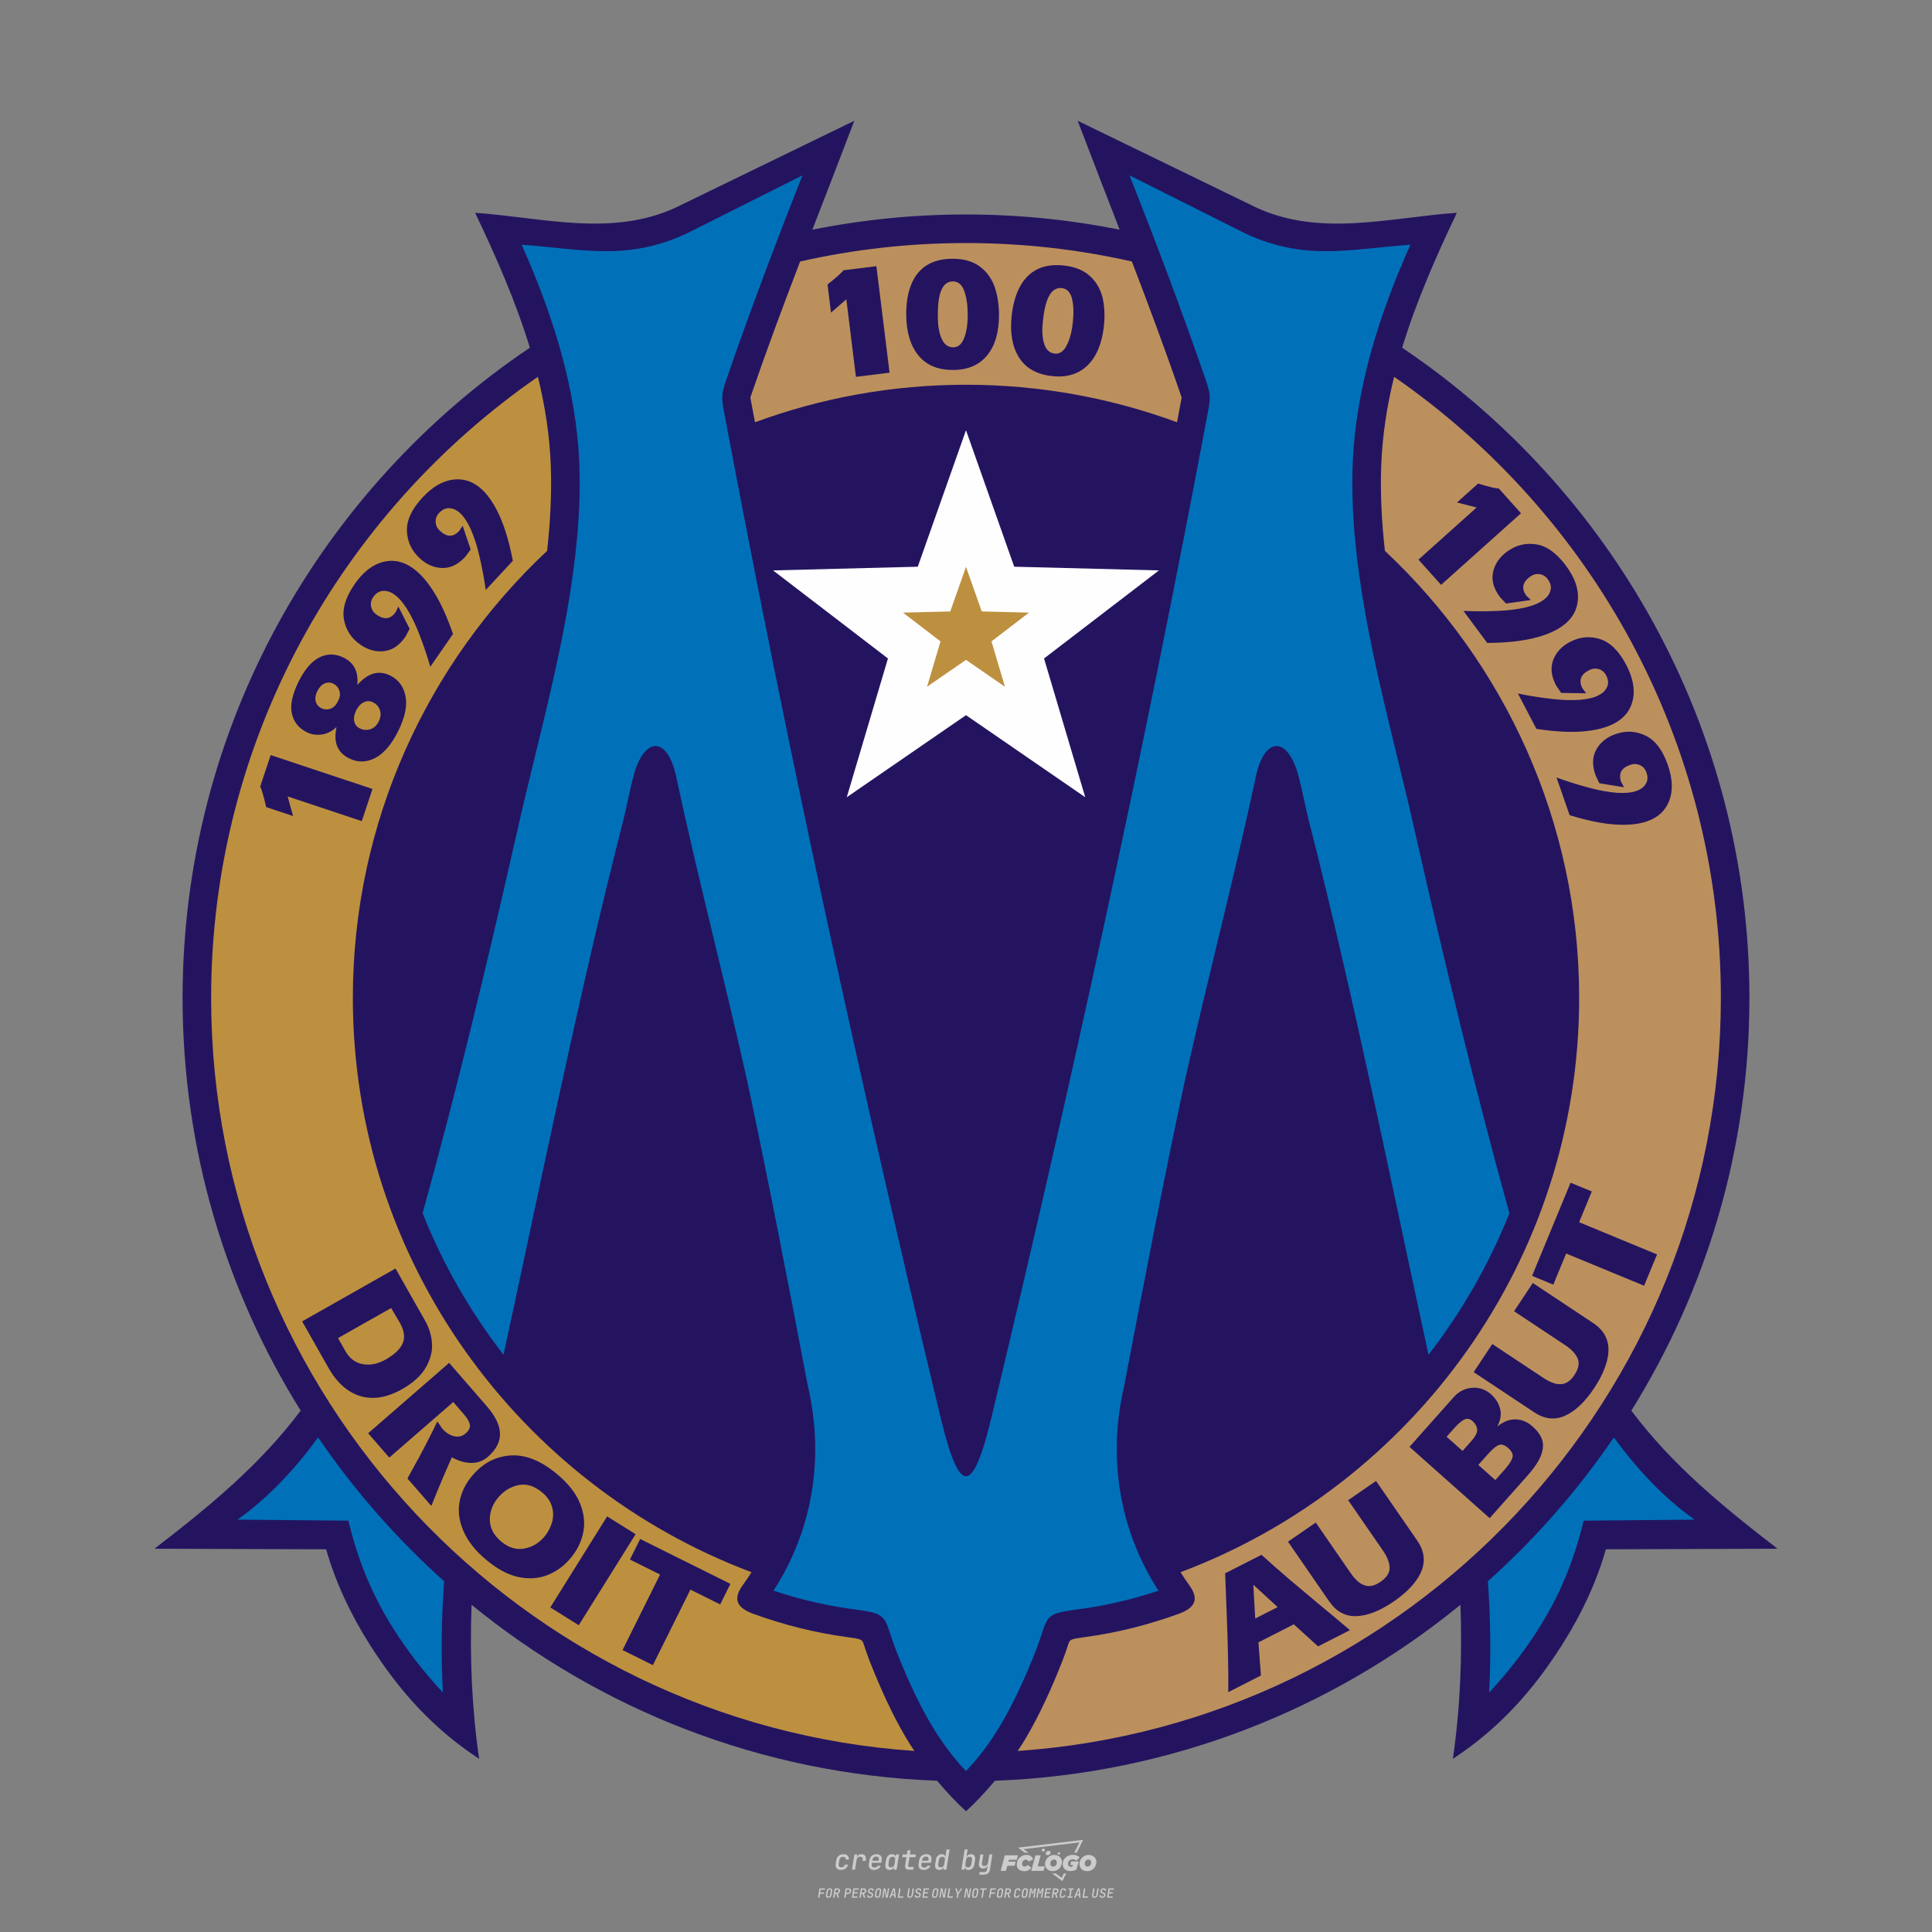 <?xml version="1.0" encoding="UTF-8"?>
<svg data-name="图层_1" xmlns="http://www.w3.org/2000/svg" version="1.1" viewBox="0 0 800 800">
  <rect x="0" y="0" width="800" height="800" fill="#808080" stroke="none"/>
  <!-- Created by @FCLOGO 2025-1-9 GMT+8 10:42:11 . https://fclogo.top/ -->
<!-- FOR PERSONAL USE ONLY NOT FOR COMMERCIAL USE -->
  <path d="M348.219,774.301c-.786,0-1.375-.217-1.768-.652-.393-.435-.528-1.03-.406-1.786l.252-1.648c.122-.755.45-1.35.984-1.785.534-.435,1.194-.652,1.98-.652.755,0,1.329.199,1.722.595.393.397.551.938.475,1.625h-1.236c.03-.359-.055-.637-.257-.836-.202-.198-.498-.297-.887-.297-.42,0-.763.117-1.03.349-.267.233-.435.563-.503.99l-.263,1.659c-.069.435-.006.769.189,1.002.195.233.502.349.921.349.389,0,.715-.099.979-.297.263-.198.436-.48.521-.847h1.236c-.137.687-.467,1.231-.99,1.631-.523.401-1.162.6-1.917.6ZM352.797,774.187l.996-6.294h1.19l-.195,1.19c.336-.87.973-1.304,1.911-1.304.671,0,1.169.208,1.493.624.324.416.429.986.315,1.71l-.069.423h-1.27l.057-.32c.069-.45.011-.795-.171-1.036-.183-.24-.477-.361-.881-.361-.405,0-.74.122-1.007.366-.267.245-.435.588-.503,1.03l-.63,3.971h-1.236ZM361.906,774.301c-.77,0-1.346-.223-1.728-.669s-.515-1.036-.401-1.768l.252-1.648c.084-.488.257-.915.521-1.282s.601-.651,1.013-.852c.412-.202.873-.304,1.385-.304.77,0,1.349.224,1.734.669.385.446.517,1.036.395,1.768l-.172,1.121h-3.845l-.092.526c-.153.954.217,1.431,1.11,1.431.717,0,1.175-.248,1.373-.744h1.225c-.168.534-.503.96-1.007,1.276-.504.317-1.091.475-1.763.475ZM361.231,770.216l-.046.286,2.655-.012.046-.286c.069-.466.013-.822-.166-1.07-.179-.248-.486-.372-.921-.372-.443,0-.795.126-1.059.378-.263.252-.433.611-.509,1.076ZM368.326,774.301c-.633,0-1.103-.212-1.408-.635s-.397-1.001-.274-1.734l.274-1.774c.115-.733.393-1.312.836-1.74.442-.427.98-.641,1.613-.641.465,0,.83.119,1.093.354.263.236.391.557.383.962h.023l.172-1.202h1.236l-.996,6.294h-1.225l.195-1.201h-.023c-.122.412-.351.734-.687.967s-.74.349-1.213.349ZM368.932,773.226c.389,0,.715-.119.978-.355.263-.236.429-.572.498-1.007l.252-1.648c.069-.427.01-.761-.177-1.002-.187-.24-.475-.36-.864-.36-.397,0-.725.118-.984.354-.26.236-.423.572-.492,1.007l-.252,1.648c-.069.443-.013.78.166,1.013.179.233.471.349.876.349ZM376.348,774.187c-.572,0-.994-.157-1.264-.469-.271-.312-.361-.751-.269-1.316l.538-3.387h-1.739l.171-1.122h1.74l.275-1.716h1.236l-.275,1.716h2.472l-.183,1.122h-2.461l-.538,3.387c-.076.442.099.664.526.664h1.717l-.172,1.121h-1.774ZM382.504,774.301c-.77,0-1.346-.223-1.728-.669s-.515-1.036-.401-1.768l.252-1.648c.084-.488.257-.915.521-1.282s.601-.651,1.013-.852c.412-.202.873-.304,1.385-.304.77,0,1.349.224,1.734.669.385.446.517,1.036.395,1.768l-.172,1.121h-3.845l-.092.526c-.153.954.217,1.431,1.11,1.431.717,0,1.175-.248,1.373-.744h1.225c-.168.534-.503.96-1.007,1.276-.504.317-1.091.475-1.763.475ZM381.829,770.216l-.046.286,2.655-.012.046-.286c.069-.466.013-.822-.166-1.07-.179-.248-.486-.372-.921-.372-.443,0-.795.126-1.059.378-.263.252-.433.611-.509,1.076ZM388.924,774.301c-.633,0-1.101-.212-1.402-.635-.301-.423-.395-1.001-.28-1.734l.274-1.774c.115-.733.393-1.312.836-1.74.442-.427.98-.641,1.613-.641.465,0,.83.119,1.093.354.263.236.391.557.383.962h.023l.206-1.465.298-1.796h1.236l-1.327,8.354h-1.225l.195-1.201h-.023c-.122.412-.351.734-.687.967s-.74.349-1.213.349ZM389.531,773.226c.389,0,.715-.119.978-.355.263-.236.429-.572.498-1.007l.252-1.648c.076-.427.019-.761-.172-1.002-.191-.24-.48-.36-.87-.36-.397,0-.725.118-.984.354-.26.236-.423.572-.492,1.007l-.252,1.648c-.076.443-.023.78.16,1.013s.477.349.881.349ZM401.017,774.301c-.473,0-.839-.116-1.099-.349-.26-.233-.385-.555-.378-.967h-.011l-.195,1.201h-1.224l1.327-8.354h1.236l-.286,1.796-.274,1.465h.046c.122-.412.353-.735.692-.967.34-.232.742-.349,1.208-.349.633,0,1.1.214,1.402.641.301.428.395,1.007.281,1.74l-.275,1.774c-.115.733-.395,1.31-.841,1.734-.446.423-.982.635-1.608.635ZM400.766,773.226c.397,0,.723-.116.979-.349.256-.233.422-.571.498-1.013l.252-1.648c.069-.435.011-.77-.171-1.007-.183-.236-.473-.354-.87-.354-.389,0-.715.12-.979.36s-.429.574-.498,1.002l-.252,1.648c-.069.435-.011.771.172,1.007.183.236.473.355.87.355ZM405.469,776.247l.172-1.064h1.934c.641,0,1.007-.302,1.099-.905l.103-.675.206-1.19h-.035c-.122.42-.347.744-.675.973-.328.229-.729.343-1.201.343-.626,0-1.093-.201-1.402-.601s-.41-.944-.303-1.631l.584-3.605h1.236l-.561,3.479c-.061.412,0,.732.183.961s.465.343.847.343c.389,0,.717-.122.984-.366.267-.244.431-.584.492-1.018l.538-3.399h1.236l-1.007,6.409c-.099.603-.37,1.078-.812,1.425-.443.347-1.0.521-1.671.521h-1.946ZM417.787,770.085h3.221l.537-1.855h-5.466l-1.708,6.442h2.147l.586-2.099h3.026l.439-1.708h-3.026l.244-.781ZM424.229,772.916c-.586,0-1.025-.39-1.025-1.123,0-.878.634-1.757,1.611-1.757.488,0,.878.244,1.025.781l1.952-.83c-.293-1.171-1.269-1.903-2.635-1.903-2.782,0-4.148,2.147-4.148,3.904s1.269,2.83,3.075,2.83c1.367,0,2.342-.586,2.977-1.415l-1.513-1.171c-.39.439-.83.683-1.318.683ZM430.915,768.231h-2.147l-1.757,6.442h5.124l.488-1.855h-2.928l1.22-4.587ZM439.748,771.013c0-1.659-1.318-2.928-3.221-2.928-2.196,0-3.807,1.806-3.807,3.807,0,1.659,1.318,2.928,3.221,2.928,2.196,0,3.807-1.806,3.807-3.807ZM434.917,771.696c0-.83.586-1.708,1.513-1.708.781,0,1.171.537,1.171,1.22,0,.83-.586,1.708-1.513,1.708-.781,0-1.171-.537-1.171-1.22ZM443.213,772.233h1.074l-.195.683c-.146.049-.342.098-.586.098-.683,0-1.269-.39-1.269-1.22,0-1.025.732-1.903,1.952-1.903.586,0,1.123.244,1.513.586l1.367-1.367c-.439-.537-1.513-1.074-2.733-1.074-2.587,0-4.295,1.757-4.295,3.855,0,2.05,1.611,2.879,3.221,2.879.927,0,1.855-.293,2.489-.683l.927-3.319h-3.123l-.342,1.464ZM450.777,768.084c-2.196,0-3.807,1.806-3.807,3.807,0,1.659,1.318,2.928,3.221,2.928,2.196,0,3.807-1.806,3.807-3.807,0-1.659-1.318-2.928-3.221-2.928ZM450.338,772.916c-.781,0-1.171-.537-1.171-1.22,0-.83.586-1.708,1.513-1.708.781,0,1.171.537,1.171,1.22,0,.83-.586,1.708-1.513,1.708ZM437.942,767.499c-.049.293.098.488.439.488s.537-.195.634-.488c.049-.244-.098-.488-.439-.488s-.586.244-.634.488ZM432.135,765.498c-.439,0-.732.244-.781.586s.098.586.537.586.732-.244.781-.586c.098-.342-.098-.586-.537-.586ZM433.013,767.303c-.098.537.146.878.83.878.634,0,1.074-.39,1.171-.878s-.146-.878-.83-.878c-.683,0-1.074.39-1.171.878ZM439.602,777.552l-2.44-1.806h-1.513l4.246,3.172,1.611-3.172h-.976l-.927,1.806ZM425.839,767.157l-2.001-1.464,23.132-2.782-2.147,4.246h1.025l2.684-5.319-26.988,3.221,2.782,2.099h1.513ZM338.719,785.785l.609-3.832h2.32l-.084.519h-1.764l-.184,1.145h1.627l-.084.525h-1.617l-.257,1.643h-.567ZM342.97,785.838c-.357,0-.623-.101-.798-.302-.175-.201-.234-.473-.178-.816l.268-1.701c.056-.343.203-.615.441-.816.238-.201.535-.302.892-.302s.623.1.798.299c.175.199.236.471.184.814l-.268,1.706c-.056.343-.204.615-.444.816-.24.201-.538.302-.895.302ZM343.049,785.334c.193,0,.348-.052.467-.158.119-.105.194-.257.226-.457l.268-1.701c.032-.199.005-.352-.079-.457-.084-.105-.222-.158-.415-.158s-.347.052-.465.158c-.117.105-.192.257-.223.457l-.268,1.701c-.032.2-.005.352.079.457s.22.158.409.158ZM344.996,785.785l.609-3.832h1.202c.238,0,.439.046.604.139.165.093.283.223.357.391s.091.366.052.593c-.038.259-.14.484-.304.675-.165.191-.366.321-.604.391l.535,1.643h-.619l-.478-1.575h-.541l-.247,1.575h-.567ZM345.888,783.707h.635c.189,0,.349-.056.48-.168.131-.112.211-.262.239-.451.032-.193,0-.345-.094-.459-.095-.114-.236-.171-.425-.171h-.635l-.2,1.249ZM349.545,785.785l.609-3.832h1.254c.371,0,.651.105.84.315.189.21.255.49.199.84-.038.234-.122.438-.249.611s-.29.307-.488.402c-.198.095-.419.142-.664.142h-.693l-.241,1.522h-.567ZM350.432,783.754h.693c.192,0,.357-.059.493-.176.136-.117.22-.274.252-.47s-.002-.352-.1-.47-.245-.176-.441-.176h-.688l-.21,1.291ZM352.747,785.785l.609-3.832h2.252l-.079.504h-1.695l-.173,1.087h1.512l-.079.499h-1.512l-.194,1.239h1.69l-.079.504h-2.252ZM355.843,785.785l.609-3.832h1.202c.238,0,.439.046.604.139.165.093.283.223.357.391s.091.366.052.593c-.038.259-.14.484-.304.675-.165.191-.366.321-.604.391l.535,1.643h-.619l-.478-1.575h-.541l-.247,1.575h-.567ZM356.736,783.707h.635c.189,0,.349-.056.48-.168.131-.112.211-.262.239-.451.032-.193,0-.345-.094-.459-.095-.114-.236-.171-.425-.171h-.635l-.2,1.249ZM360.132,785.838c-.385,0-.674-.095-.866-.286-.192-.191-.264-.451-.215-.779h.567c-.028.175.011.312.116.412.105.1.266.149.483.149.203,0,.37-.049.501-.147.131-.098.211-.233.239-.404.021-.15.001-.279-.06-.386-.061-.107-.158-.181-.291-.223l-.457-.136c-.266-.08-.462-.217-.588-.409-.126-.192-.17-.42-.131-.682.035-.21.112-.394.231-.551s.273-.28.462-.367.402-.131.64-.131c.35,0,.616.095.798.286.182.191.248.444.2.759h-.567c.028-.168-.003-.3-.092-.396-.089-.096-.23-.144-.422-.144-.189,0-.343.045-.462.134-.119.089-.189.214-.21.375-.025.151-.007.279.052.386s.158.181.294.223l.467.147c.262.081.456.217.58.409.124.193.165.422.123.688-.035.217-.116.406-.241.567-.126.161-.288.286-.485.375-.198.089-.419.134-.664.134ZM363.265,785.838c-.357,0-.623-.101-.798-.302-.175-.201-.234-.473-.178-.816l.268-1.701c.056-.343.203-.615.441-.816.238-.201.535-.302.892-.302s.623.1.798.299c.175.199.236.471.184.814l-.268,1.706c-.056.343-.204.615-.444.816-.24.201-.538.302-.895.302ZM363.344,785.334c.193,0,.348-.052.467-.158.119-.105.194-.257.226-.457l.268-1.701c.032-.199.005-.352-.079-.457-.084-.105-.222-.158-.415-.158s-.347.052-.465.158c-.117.105-.192.257-.223.457l-.268,1.701c-.032.2-.005.352.079.457s.22.158.409.158ZM365.275,785.785l.609-3.832h.709l.619,3.186c.007-.098.017-.217.029-.357.012-.14.027-.285.045-.435.018-.151.037-.289.058-.415l.315-1.979h.525l-.609,3.832h-.709l-.614-3.186c-.007.095-.017.209-.029.344s-.027.276-.045.423c-.018.147-.037.283-.058.409l-.315,2.01h-.53ZM368.225,785.785l1.585-3.832h.745l.373,3.832h-.562l-.073-.971h-1.087l-.388.971h-.593ZM369.385,784.342h.871l-.089-1.102c-.018-.196-.03-.365-.037-.509-.007-.143-.011-.243-.011-.299-.018.056-.052.156-.102.299s-.115.311-.192.504l-.441,1.107ZM371.721,785.785l.609-3.832h.567l-.525,3.312h1.674l-.079.52h-2.247ZM376.678,785.838c-.367,0-.634-.101-.8-.302-.166-.201-.221-.475-.165-.821l.436-2.761h.567l-.436,2.755c-.032.196-.008.35.071.462.079.112.214.168.407.168.193,0,.347-.056.465-.168.117-.112.192-.266.223-.462l.435-2.755h.567l-.436,2.761c-.056.35-.2.625-.433.824-.233.199-.533.299-.9.299ZM379.844,785.838c-.385,0-.674-.095-.866-.286-.192-.191-.264-.451-.215-.779h.567c-.028.175.011.312.116.412.105.1.266.149.483.149.203,0,.37-.049.501-.147.131-.098.211-.233.239-.404.021-.15.001-.279-.06-.386-.061-.107-.158-.181-.291-.223l-.457-.136c-.266-.08-.462-.217-.588-.409-.126-.192-.17-.42-.131-.682.035-.21.112-.394.231-.551s.273-.28.462-.367.402-.131.64-.131c.35,0,.616.095.798.286.182.191.248.444.2.759h-.567c.028-.168-.003-.3-.092-.396-.089-.096-.23-.144-.422-.144-.189,0-.343.045-.462.134-.119.089-.189.214-.21.375-.025.151-.007.279.052.386s.158.181.294.223l.467.147c.262.081.456.217.58.409.124.193.165.422.123.688-.035.217-.116.406-.241.567-.126.161-.288.286-.485.375-.198.089-.419.134-.664.134ZM381.906,785.785l.609-3.832h2.252l-.079.504h-1.695l-.173,1.087h1.512l-.079.499h-1.512l-.194,1.239h1.69l-.079.504h-2.252ZM386.943,785.838c-.357,0-.623-.101-.798-.302-.175-.201-.234-.473-.178-.816l.268-1.701c.056-.343.203-.615.441-.816.238-.201.535-.302.892-.302s.623.1.798.299c.175.199.236.471.184.814l-.268,1.706c-.056.343-.204.615-.444.816-.24.201-.538.302-.895.302ZM387.021,785.334c.193,0,.348-.052.467-.158.119-.105.194-.257.226-.457l.268-1.701c.032-.199.005-.352-.079-.457-.084-.105-.222-.158-.415-.158s-.347.052-.465.158c-.117.105-.192.257-.223.457l-.268,1.701c-.032.2-.005.352.079.457s.22.158.409.158ZM388.953,785.785l.609-3.832h.709l.619,3.186c.007-.098.017-.217.029-.357.012-.14.027-.285.045-.435.018-.151.037-.289.058-.415l.315-1.979h.525l-.609,3.832h-.709l-.614-3.186c-.007.095-.017.209-.029.344s-.027.276-.045.423c-.018.147-.037.283-.058.409l-.315,2.01h-.53ZM392.249,785.785l.609-3.832h.567l-.525,3.312h1.674l-.079.52h-2.247ZM396.117,785.785l.22-1.412-.751-2.42h.577l.446,1.449c.028.095.05.184.066.268.016.084.025.147.029.189.018-.042.046-.105.087-.189.04-.084.088-.173.144-.268l.898-1.449h.598l-1.528,2.42-.22,1.412h-.567ZM399.217,785.785l.609-3.832h.709l.619,3.186c.007-.098.017-.217.029-.357.012-.14.027-.285.044-.435.018-.151.037-.289.058-.415l.315-1.979h.525l-.609,3.832h-.709l-.614-3.186c-.007.095-.017.209-.029.344s-.027.276-.045.423c-.018.147-.037.283-.058.409l-.315,2.01h-.53ZM403.505,785.838c-.357,0-.623-.101-.798-.302-.175-.201-.234-.473-.178-.816l.268-1.701c.056-.343.203-.615.441-.816.238-.201.535-.302.892-.302.357,0,.623.1.798.299.175.199.236.471.184.814l-.268,1.706c-.056.343-.204.615-.444.816-.239.201-.538.302-.895.302ZM403.584,785.334c.193,0,.348-.052.467-.158.119-.105.194-.257.226-.457l.268-1.701c.032-.199.005-.352-.079-.457-.084-.105-.222-.158-.415-.158-.193,0-.347.052-.465.158-.117.105-.191.257-.223.457l-.268,1.701c-.032.2-.005.352.079.457.084.105.22.158.409.158ZM406.381,785.785l.525-3.312h-1.023l.084-.519h2.619l-.084.519h-1.029l-.525,3.312h-.567ZM409.518,785.785l.609-3.832h2.32l-.084.519h-1.764l-.184,1.145h1.627l-.084.525h-1.617l-.257,1.643h-.567ZM413.769,785.838c-.357,0-.623-.101-.798-.302-.175-.201-.234-.473-.178-.816l.268-1.701c.056-.343.203-.615.441-.816.238-.201.535-.302.892-.302.357,0,.623.1.798.299.175.199.236.471.184.814l-.268,1.706c-.056.343-.204.615-.444.816-.239.201-.538.302-.895.302ZM413.848,785.334c.193,0,.348-.052.467-.158.119-.105.194-.257.226-.457l.268-1.701c.032-.199.005-.352-.079-.457-.084-.105-.222-.158-.415-.158-.193,0-.347.052-.465.158-.117.105-.191.257-.223.457l-.268,1.701c-.032.2-.005.352.079.457.084.105.22.158.409.158ZM415.795,785.785l.609-3.832h1.202c.238,0,.439.046.604.139.164.093.283.223.357.391s.091.366.053.593c-.039.259-.14.484-.304.675-.165.191-.366.321-.604.391l.535,1.643h-.619l-.478-1.575h-.541l-.247,1.575h-.567ZM416.688,783.707h.635c.189,0,.349-.056.48-.168.131-.112.211-.262.239-.451.032-.193,0-.345-.095-.459-.094-.114-.236-.171-.425-.171h-.635l-.199,1.249ZM420.905,785.838c-.36,0-.631-.101-.811-.302-.18-.201-.242-.473-.186-.816l.268-1.701c.056-.346.206-.619.449-.819s.545-.299.906-.299c.357,0,.625.101.806.302.18.201.242.473.186.816h-.567c.031-.199.003-.352-.087-.457-.089-.105-.228-.158-.417-.158-.193,0-.351.052-.475.158-.124.105-.202.255-.234.451l-.268,1.706c-.032.2-.003.352.087.457.089.105.23.158.423.158s.35-.052.472-.158.199-.257.231-.457h.567c-.035.228-.115.425-.239.593s-.281.298-.47.388c-.189.091-.402.136-.64.136ZM424.034,785.838c-.357,0-.623-.101-.798-.302-.175-.201-.234-.473-.178-.816l.268-1.701c.056-.343.203-.615.441-.816.238-.201.535-.302.892-.302.357,0,.623.1.798.299.175.199.236.471.184.814l-.268,1.706c-.056.343-.204.615-.444.816-.239.201-.538.302-.895.302ZM424.112,785.334c.193,0,.348-.052.467-.158.119-.105.194-.257.226-.457l.268-1.701c.032-.199.005-.352-.079-.457-.084-.105-.222-.158-.415-.158-.193,0-.347.052-.465.158-.117.105-.191.257-.223.457l-.268,1.701c-.032.2-.005.352.079.457.084.105.22.158.409.158ZM425.965,785.785l.609-3.832h.687l.184,1.228c.021.119.037.23.047.333.011.103.019.183.026.239.018-.056.047-.136.089-.241.042-.105.091-.217.147-.336l.567-1.223h.709l-.609,3.832h-.535l.204-1.291c.025-.168.058-.352.1-.554.042-.201.087-.404.136-.609s.096-.4.142-.585c.045-.185.087-.348.126-.488l-.855,1.863h-.551l-.283-1.863c-.004.136-.011.295-.021.475s-.024.372-.039.575c-.016.203-.035.407-.058.611-.023.205-.048.396-.076.575l-.205,1.291h-.54ZM429.115,785.785l.609-3.832h.687l.184,1.228c.021.119.037.23.047.333.011.103.019.183.026.239.018-.056.047-.136.089-.241.042-.105.091-.217.147-.336l.567-1.223h.709l-.609,3.832h-.535l.204-1.291c.025-.168.058-.352.1-.554.042-.201.087-.404.136-.609s.096-.4.142-.585c.045-.185.087-.348.126-.488l-.855,1.863h-.551l-.283-1.863c-.004.136-.011.295-.021.475s-.024.372-.039.575c-.016.203-.035.407-.058.611-.023.205-.048.396-.076.575l-.205,1.291h-.54ZM432.411,785.785l.609-3.832h2.252l-.079.504h-1.696l-.173,1.087h1.512l-.079.499h-1.512l-.194,1.239h1.69l-.079.504h-2.252ZM435.507,785.785l.609-3.832h1.202c.238,0,.439.046.604.139.164.093.283.223.357.391s.091.366.053.593c-.039.259-.14.484-.304.675-.165.191-.366.321-.604.391l.535,1.643h-.619l-.478-1.575h-.541l-.247,1.575h-.567ZM436.4,783.707h.635c.189,0,.349-.056.48-.168.131-.112.211-.262.239-.451.032-.193,0-.345-.095-.459-.094-.114-.236-.171-.425-.171h-.635l-.199,1.249ZM439.801,785.838c-.36,0-.631-.101-.811-.302-.18-.201-.242-.473-.186-.816l.268-1.701c.056-.346.206-.619.449-.819s.545-.299.906-.299c.357,0,.625.101.806.302.18.201.242.473.186.816h-.567c.031-.199.003-.352-.087-.457-.089-.105-.228-.158-.417-.158-.193,0-.351.052-.475.158-.124.105-.202.255-.234.451l-.268,1.706c-.032.2-.003.352.087.457.089.105.23.158.423.158s.35-.052.472-.158.199-.257.231-.457h.567c-.035.228-.115.425-.239.593s-.281.298-.47.388c-.189.091-.402.136-.64.136ZM441.879,785.785l.079-.504h.777l.446-2.824h-.777l.084-.504h2.126l-.084.504h-.777l-.446,2.824h.777l-.079.504h-2.126ZM444.74,785.785l1.585-3.832h.745l.373,3.832h-.562l-.073-.971h-1.087l-.388.971h-.593ZM445.9,784.342h.871l-.089-1.102c-.017-.196-.03-.365-.037-.509-.007-.143-.01-.243-.01-.299-.018.056-.052.156-.102.299s-.115.311-.192.504l-.441,1.107ZM448.235,785.785l.609-3.832h.567l-.525,3.312h1.674l-.079.52h-2.247ZM453.193,785.838c-.368,0-.634-.101-.8-.302-.166-.201-.221-.475-.165-.821l.436-2.761h.567l-.436,2.755c-.032.196-.008.35.071.462.079.112.214.168.407.168s.347-.056.465-.168c.117-.112.192-.266.223-.462l.436-2.755h.567l-.436,2.761c-.056.35-.2.625-.433.824-.233.199-.533.299-.9.299ZM456.358,785.838c-.385,0-.674-.095-.866-.286-.193-.191-.264-.451-.215-.779h.567c-.028.175.011.312.115.412.105.1.266.149.483.149.203,0,.37-.049.501-.147s.211-.233.239-.404c.021-.15.001-.279-.06-.386s-.158-.181-.291-.223l-.457-.136c-.266-.08-.462-.217-.588-.409-.126-.192-.17-.42-.131-.682.035-.21.112-.394.231-.551s.273-.28.462-.367c.189-.087.402-.131.64-.131.35,0,.616.095.798.286.182.191.248.444.199.759h-.567c.028-.168-.003-.3-.092-.396-.089-.096-.23-.144-.423-.144-.189,0-.343.045-.462.134-.119.089-.189.214-.21.375-.025.151-.007.279.052.386s.158.181.294.223l.467.147c.262.081.456.217.58.409.124.193.165.422.124.688-.035.217-.116.406-.241.567-.126.161-.288.286-.485.375-.198.089-.419.134-.664.134ZM458.421,785.785l.609-3.832h2.252l-.079.504h-1.696l-.173,1.087h1.512l-.079.499h-1.512l-.194,1.239h1.69l-.079.504h-2.252Z" style="fill: #ccc;"/>
  <g>
    <path d="M400.002,750c-3.7-3.332-7.92-7.808-11.979-12.638-72.876-2.669-139.741-29.569-192.754-72.853-.785,21.506.078,42.84,3.129,63.787-18.99-12.467-33.06-28.007-45.326-47.373-8.23-12.997-14.367-26.413-18.029-39.395l-71.075-.244c23.44-18.059,43.701-34.808,60.535-57.17-30.969-49.68-48.9-108.264-48.901-170.907.002-111.907,57.175-210.885,143.798-269.232-5.839-19.164-14.005-37.693-22.659-55.873,27.858,1.957,56.674,10.212,83.379-2.31l73.643-35.792c-5.73,15.083-11.583,30.088-17.386,45.112,20.583-4.122,41.857-6.301,63.624-6.301,21.767.001,43.039,2.181,63.624,6.302-5.803-15.023-11.658-30.032-17.388-45.113l73.643,35.791c26.707,12.523,55.521,4.268,83.38,2.31-8.654,18.18-16.82,36.71-22.658,55.874,86.626,58.343,143.796,157.325,143.795,269.232.001,62.643-17.933,121.223-48.897,170.905,16.831,22.365,37.094,39.116,60.533,57.173l-71.076.244c-3.662,12.984-9.798,26.398-18.029,39.395-12.261,19.365-26.333,34.906-45.324,47.375,3.049-20.95,3.913-42.281,3.131-63.79-53.008,43.294-119.881,70.184-192.757,72.853-4.059,4.83-8.276,9.306-11.976,12.638Z" style="fill: #241460; fill-rule: evenodd;"/>
    <path d="M421.376,725.031c162.251-11.051,291.197-146.852,291.197-311.823,0-106.414-53.663-200.688-135.298-257.178-2.946,11.953-4.868,24.17-5.339,36.715-.434,11.559.189,23.395,1.529,35.359,49.452,46.377,80.433,112.234,80.433,185.103,0,108.617-68.816,201.665-165.071,237.807,1.142,1.822,2.353,3.619,3.63,5.386,4.502,6.224,1.88,9.587-4.558,11.917-12.423,4.495-25.284,7.752-38.376,9.527-6.493.882-6.51.933-7.323,3.448-.552,1.706-1.248,3.854-2.263,6.425-4.469,11.333-9.341,22.114-15.125,31.93-1.013,1.723-2.172,3.531-3.436,5.383Z" style="fill: #bc905d; fill-rule: evenodd;"/>
    <path d="M222.727,156.03c-81.633,56.493-135.299,150.763-135.299,257.178,0,164.971,128.945,300.772,291.196,311.823-1.263-1.852-2.421-3.66-3.434-5.383-5.785-9.816-10.658-20.597-15.126-31.93-1.014-2.571-1.71-4.718-2.261-6.425-.814-2.514-.83-2.566-7.324-3.448-13.091-1.776-25.953-5.033-38.376-9.527-6.439-2.33-9.06-5.693-4.559-11.917,1.278-1.767,2.488-3.563,3.631-5.386-96.255-36.142-165.071-129.19-165.071-237.807,0-72.869,30.982-138.725,80.432-185.103,1.341-11.964,1.963-23.801,1.53-35.359-.471-12.545-2.393-24.762-5.338-36.715Z" style="fill: #bd9040; fill-rule: evenodd;"/>
    <path d="M400,100.637c-23.589,0-46.577,2.649-68.692,7.645-7.143,18.658-14.126,37.378-20.611,56.33.638,3.412,1.28,6.824,1.924,10.238,27.262-10.049,56.701-15.538,87.379-15.538s60.114,5.492,87.379,15.538c.644-3.414,1.285-6.826,1.923-10.238-6.485-18.952-13.467-37.672-20.61-56.33-22.117-4.993-45.104-7.645-68.692-7.645Z" style="fill: #bc905d; fill-rule: evenodd;"/>
    <polygon points="399.998 178.144 419.971 234.665 479.895 236.193 432.315 272.656 449.372 330.117 400 296.137 350.631 330.117 367.683 272.657 320.106 236.193 380.026 234.665 399.998 178.144" style="fill: #fefefe; fill-rule: evenodd;"/>
    <polygon points="399.998 234.734 406.519 253.183 426.079 253.681 410.55 265.584 416.118 284.342 399.998 273.249 383.882 284.342 389.449 265.584 373.919 253.681 393.48 253.183 399.998 234.734" style="fill: #bd9040; fill-rule: evenodd;"/>
    <path d="M354.423,156.039l-3.97-32.104-6.357,5.5-1.439-11.639c3.895-3.095,6.087-5.065,6.566-5.884l13.675-1.691,4.177,33.775,1.276,10.321-13.928,1.723Z" style="fill: #241460; fill-rule: evenodd;"/>
    <path d="M394.365,107.142c4.468-.02,8.131.974,11,2.968,2.869,2.005,4.975,4.734,6.332,8.197.639,1.793,1.124,3.676,1.456,5.659.328,1.972.504,4.056.514,6.25.031,7.162-1.563,12.755-4.771,16.771-3.287,4.106-8.022,6.177-14.198,6.204-6.385.027-11.215-2.014-14.493-6.123-3.276-4.11-4.931-9.712-4.962-16.819-.022-4.888.681-9.071,2.107-12.525,1.426-3.464,3.554-6.091,6.374-7.876,2.829-1.787,6.384-2.688,10.64-2.707h0ZM394.538,116.531c-4.179.018-6.243,4.616-6.203,13.795l.004.908c.015,3.504.494,6.395,1.434,8.663,1.031,2.613,2.655,3.914,4.883,3.904l.134-.001c1.994-.009,3.474-1.29,4.462-3.856.986-2.554,1.471-5.781,1.454-9.674-.018-4.023-.509-7.324-1.474-9.903-.965-2.568-2.523-3.847-4.695-3.837Z" style="fill: #241460; fill-rule: evenodd;"/>
    <path d="M440.558,109.943c4.44.492,7.965,1.897,10.588,4.206,2.619,2.32,4.401,5.271,5.354,8.867.429,1.855.697,3.781.797,5.788.102,1.997.038,4.087-.203,6.268-.789,7.119-3.012,12.494-6.658,16.117-3.734,3.702-8.675,5.218-14.812,4.54-6.347-.703-10.913-3.283-13.699-7.74-2.785-4.457-3.789-10.211-3.006-17.274.538-4.859,1.714-8.935,3.525-12.203,1.813-3.278,4.227-5.644,7.233-7.096,3.015-1.452,6.65-1.941,10.881-1.473h0ZM439.656,119.29c-4.153-.459-6.729,3.873-7.738,12.995l-.101.904c-.386,3.483-.241,6.41.435,8.77.726,2.713,2.189,4.191,4.404,4.437l.133.015c1.983.219,3.6-.885,4.873-3.321,1.272-2.423,2.124-5.575,2.552-9.443.443-3.999.332-7.335-.331-10.007-.666-2.662-2.067-4.11-4.227-4.349Z" style="fill: #241460; fill-rule: evenodd;"/>
    <path d="M149.806,340.007l-30.693-10.213,2.234,8.104-11.128-3.703c-1.121-4.848-1.957-7.672-2.491-8.457l4.351-13.075,32.292,10.746,9.866,3.283-4.431,13.317Z" style="fill: #241460; fill-rule: evenodd;"/>
    <path d="M139.201,301.151c-1.755,1.692-3.744,2.685-5.979,3.001-2.23.304-4.278-.005-6.165-.941-3.318-1.644-5.379-4.2-6.19-7.683-.81-3.482.116-7.922,2.789-13.315,2.501-5.046,5.379-8.383,8.621-10.005,3.247-1.633,6.613-1.585,10.08.132,4.211,2.087,6.088,5.788,5.626,11.09l.118.059c4.272-4.849,8.754-6.105,13.472-3.766,3.427,1.698,5.544,4.542,6.341,8.525.788,3.978-.206,8.781-2.998,14.413-2.775,5.601-5.965,9.341-9.578,11.213-3.611,1.873-7.201,1.925-10.768.158-4.836-2.398-6.582-6.666-5.25-12.822l-.118-.058h0ZM131.398,286.186c-.773,1.56-.991,2.973-.655,4.242.333,1.277,1.104,2.217,2.307,2.813,1.181.586,2.412.675,3.704.264,1.292-.411,2.37-1.486,3.22-3.204l.119-.239c.718-1.45.857-2.828.411-4.125-.445-1.297-1.258-2.232-2.438-2.817-1.203-.596-2.422-.631-3.651-.102-1.221.519-2.229,1.579-3.017,3.168h0ZM147.49,294.161c-.867,1.747-1.125,3.316-.767,4.693.321,1.247,1.048,2.152,2.172,2.708l.227.114c1.282.635,2.665.739,4.165.307,1.491-.436,2.682-1.541,3.563-3.319.807-1.63.955-3.177.454-4.639-.516-1.454-1.446-2.521-2.808-3.196-1.31-.65-2.62-.656-3.901-.016-1.286.648-2.318,1.758-3.105,3.347Z" style="fill: #241460; fill-rule: evenodd;"/>
    <path d="M187.576,262.525l-9.398,13.569c-1.44-4.948-2.999-9.532-4.671-13.738-1.517-3.922-3.192-7.347-5.012-10.267-1.757-2.74-3.475-4.698-5.142-5.853l-.246-.171c-1.513-1.048-3.039-1.511-4.586-1.381-1.554.123-2.873.976-3.971,2.562-.878,1.266-1.171,2.586-.873,3.967.298,1.38,1.066,2.491,2.296,3.343,3.199,2.215,5.838,1.831,7.908-1.157l.486-1.053.593-1.207,4.674,9.237-1.743,3.256c-1.281,1.849-2.664,3.264-4.12,4.238-1.473.976-3.048,1.557-4.74,1.761-3.377.398-6.648-.504-9.793-2.682-3.755-2.601-6.027-6.075-6.819-10.441-.778-4.369.689-9.232,4.412-14.609,3.427-4.949,7.278-7.998,11.56-9.16,4.284-1.16,8.378-.374,12.315,2.353,3.117,2.159,6.1,5.504,8.965,10.051,2.851,4.55,5.488,10.34,7.907,17.382Z" style="fill: #241460; fill-rule: evenodd;"/>
    <path d="M212.356,232.199l-11.221,12.105c-.727-5.103-1.621-9.861-2.681-14.261-.948-4.098-2.121-7.725-3.51-10.873-1.351-2.961-2.775-5.143-4.262-6.522l-.221-.204c-1.35-1.252-2.795-1.925-4.344-2.017-1.556-.098-2.983.561-4.294,1.975-1.047,1.129-1.526,2.395-1.425,3.803.1,1.409.702,2.616,1.8,3.635,2.853,2.646,5.52,2.639,7.993-.028l.63-.974.758-1.111,3.321,9.806-2.186,2.977c-1.53,1.65-3.1,2.856-4.68,3.612-1.594.759-3.236,1.112-4.94,1.074-3.399-.084-6.51-1.44-9.315-4.04-3.349-3.105-5.107-6.867-5.274-11.301-.153-4.434,1.988-9.041,6.434-13.836,4.092-4.414,8.336-6.889,12.74-7.432,4.405-.543,8.346.813,11.858,4.07,2.781,2.578,5.259,6.311,7.453,11.218,2.178,4.906,3.97,11.012,5.368,18.324Z" style="fill: #241460; fill-rule: evenodd;"/>
    <path d="M587.352,231.726l24.091-21.584-8.143-2.08,8.736-7.826c4.766,1.434,7.633,2.108,8.58,2.035l9.195,10.263-25.352,22.709-7.743,6.938-9.364-10.453Z" style="fill: #241460; fill-rule: evenodd;"/>
    <path d="M615.826,266.223l-9.842-13.252c5.15.222,9.992.215,14.511-.021,4.202-.18,7.983-.668,11.333-1.457,3.158-.787,5.564-1.786,7.192-2.996l.241-.179c1.477-1.097,2.406-2.395,2.777-3.9.383-1.512-.003-3.035-1.153-4.583-.918-1.238-2.075-1.94-3.478-2.099-1.403-.159-2.702.211-3.904,1.104-3.123,2.32-3.605,4.943-1.436,7.862l.84.797.953.949-10.248,1.467-2.525-2.695c-1.343-1.807-2.241-3.571-2.694-5.263-.453-1.708-.499-3.387-.15-5.054.707-3.326,2.61-6.136,5.68-8.418,3.667-2.723,7.686-3.761,12.077-3.113,4.386.663,8.522,3.612,12.422,8.862,3.589,4.831,5.245,9.457,4.972,13.886-.274,4.429-2.331,8.055-6.175,10.91-3.044,2.26-7.168,4.014-12.394,5.27-5.221,1.242-11.553,1.885-18.998,1.92Z" style="fill: #241460; fill-rule: evenodd;"/>
    <path d="M636.187,301.809l-7.645-14.629c5.051,1.025,9.835,1.777,14.336,2.252,4.179.481,7.988.59,11.42.336,3.243-.282,5.776-.892,7.573-1.832l.268-.139c1.629-.852,2.749-1.989,3.354-3.417.613-1.434.471-2.998-.422-4.708-.713-1.366-1.745-2.24-3.105-2.618-1.36-.377-2.702-.214-4.027.48-3.449,1.801-4.337,4.317-2.653,7.54l.707.919.793,1.087-10.352-.157-2.072-3.058c-1.042-1.994-1.652-3.878-1.837-5.618-.179-1.758.039-3.424.644-5.016,1.218-3.175,3.538-5.651,6.929-7.424,4.047-2.115,8.18-2.51,12.413-1.183,4.229,1.341,7.853,4.901,10.882,10.698,2.787,5.334,3.697,10.162,2.734,14.493-.964,4.332-3.563,7.59-7.807,9.809-3.361,1.756-7.709,2.842-13.067,3.264-5.352.408-11.704.052-19.064-1.081Z" style="fill: #241460; fill-rule: evenodd;"/>
    <path d="M649.949,337.545l-5.423-15.591c4.849,1.753,9.47,3.197,13.852,4.325,4.062,1.087,7.816,1.753,11.249,2.004,3.249.195,5.844-.037,7.76-.704l.283-.098c1.738-.605,3.011-1.565,3.818-2.889.817-1.328.906-2.897.272-4.718-.506-1.456-1.4-2.472-2.692-3.045-1.29-.572-2.64-.607-4.053-.115-3.676,1.278-4.921,3.637-3.728,7.071l.564,1.012.625,1.191-10.216-1.67-1.601-3.327c-.74-2.126-1.068-4.078-.995-5.827.078-1.765.538-3.381,1.371-4.868,1.669-2.962,4.326-5.073,7.938-6.33,4.315-1.499,8.461-1.287,12.455.647,3.986,1.946,7.051,5.997,9.198,12.175,1.978,5.685,2.172,10.594.584,14.738-1.587,4.144-4.634,6.987-9.158,8.56-3.582,1.245-8.042,1.682-13.404,1.317-5.354-.38-11.588-1.661-18.701-3.858Z" style="fill: #241460; fill-rule: evenodd;"/>
    <path d="M163.772,525.258l12.357,21.817c.764,1.352,1.379,2.799,1.856,4.339.477,1.54.768,3.133.881,4.774.266,3.214-.56,6.548-2.51,10.009-.967,1.67-2.279,3.265-3.918,4.779-1.639,1.514-3.617,2.927-5.914,4.228-4.127,2.337-8.066,3.55-11.806,3.628-3.753.074-7.216-.933-10.413-3.047-3.187-2.119-5.933-5.214-8.25-9.302l-10.946-19.333,38.662-21.892h0ZM165.546,547.693l-3.589-6.068-21.993,12.453,3.026,5.345c1.748,3.086,4.164,4.901,7.25,5.447,3.081.535,6.207-.088,9.369-1.88,3.831-2.167,6.224-4.466,7.186-6.883.972-2.424.553-5.23-1.249-8.414Z" style="fill: #241460; fill-rule: evenodd;"/>
    <path d="M185.975,564.336l15.534,17.869c3.591,4.133,5.434,7.924,5.531,11.364.104,3.45-1.592,6.687-5.072,9.712-1.892,1.644-4.134,2.476-6.689,2.494-2.563.025-5.299-.755-8.189-2.341-1.681,3.813-3.219,7.364-4.606,10.671-1.393,3.297-2.682,6.46-3.876,9.482l-9.89-11.377c2.068-3.724,3.732-6.742,4.969-9.052,1.248-2.318,2.609-4.943,4.086-7.855,1.347-2.64,2.446-4.874,3.297-6.701l.481.656.466.637.438.69.54.824c.677.778,1.309,1.389,1.886,1.814.573.441,1.201.791,1.865,1.067,1.229.516,2.348.69,3.366.526,1.018-.165,1.869-.553,2.573-1.165,1.489-1.294,2.111-2.554,1.86-3.79-.252-1.22-1.036-2.595-2.338-4.091l-4.538-5.22-26.472,23.01-8.755-10.072,33.533-29.151Z" style="fill: #241460; fill-rule: evenodd;"/>
    <path d="M230.716,610.443c4.559,3.825,7.693,7.8,9.393,11.933,1.715,4.131,2.183,8.141,1.424,12.047-.753,3.899-2.5,7.484-5.244,10.753-1.404,1.671-2.916,3.096-4.536,4.267-1.62,1.174-3.372,2.121-5.259,2.853-3.71,1.387-7.696,1.619-11.979.685-4.268-.931-8.712-3.329-13.306-7.182-4.34-3.642-7.436-7.56-9.265-11.741-1.83-4.184-2.381-8.236-1.653-12.155.727-3.918,2.388-7.416,4.959-10.482l.336-.398c4.296-5.121,9.561-7.912,15.77-8.345,6.226-.433,12.667,2.149,19.359,7.766h0ZM224.525,618.012c-3.253-2.73-6.521-3.75-9.821-3.075-3.3.689-6.115,2.422-8.452,5.207-2.322,2.77-3.463,5.835-3.421,9.2.036,3.373,1.603,6.35,4.686,8.939,3.073,2.577,6.259,3.559,9.566,2.945,3.323-.612,6.105-2.272,8.371-4.973,1.46-1.738,2.507-3.712,3.126-5.897.62-2.189.609-4.368-.037-6.546-.654-2.17-1.988-4.099-4.017-5.8Z" style="fill: #241460; fill-rule: evenodd;"/>
    <rect x="223.309" y="643.491" width="44.432" height="13.9" transform="translate(-436.193 514) rotate(-58.002)" style="fill: #241460;"/>
    <polygon points="260.842 645.78 265.077 637.261 302.45 655.842 298.216 664.358 285.887 658.229 270.343 689.497 257.776 683.251 273.32 651.982 260.842 645.78" style="fill: #241460; fill-rule: evenodd;"/>
    <path d="M522.124,693.79l-13.521,6.89c.022-1.591.026-3.636.013-6.128-.005-2.499-.043-5.066-.095-7.703-.059-2.633-.142-5.824-.255-9.586l-.273-7.837-.342-9.12-.345-8.831,15.043-7.666c3.025,2.739,6.729,6.003,11.111,9.791,1.271,1.107,3.841,3.27,7.723,6.492l5.593,4.701,4.362,3.602,4.698,3.95,3.15,2.663-13.196,6.723-10.055-9.133-14.637,7.457,1.025,13.735h0ZM519.759,670.199l9.284-4.731-9.959-9.171-.109.056.784,13.846Z" style="fill: #241460; fill-rule: evenodd;"/>
    <path d="M558.237,621.193l11.549-7.973,17.105,24.781c1.857,2.691,2.735,5.424,2.648,8.205-.081,2.79-1.173,5.58-3.24,8.379-2.089,2.911-5.116,5.742-9.095,8.488-5.648,3.897-10.796,5.941-15.43,6.138-4.65.19-8.424-1.825-11.34-6.048l-17.103-24.779,11.495-7.934,14.39,20.845c1.951,2.829,3.899,4.557,5.845,5.154,1.958.709,4.152.218,6.571-1.452,2.526-1.744,3.79-3.679,3.775-5.786-.003-2.112-.936-4.498-2.781-7.173l-14.389-20.845Z" style="fill: #241460; fill-rule: evenodd;"/>
    <path d="M583.636,599.116l18.275-20.551c2.114-2.378,4.66-3.688,7.632-3.91,2.961-.229,5.581.662,7.852,2.682,1.888,1.679,3.144,3.652,3.755,5.917.604,2.257.251,4.689-1.05,7.256l.1.088c1.282-1.143,2.751-1.961,4.409-2.457,1.659-.499,3.385-.537,5.19-.131,1.698.44,3.255,1.291,4.681,2.557l.198.179c1.905,1.695,3.187,3.457,3.836,5.262.646,1.807.536,3.95-.346,6.427-.877,2.471-2.839,5.411-5.874,8.824l-15.454,17.382-33.204-29.525h0ZM602.242,591.29l-3.233,3.636,6.603,5.871,3.667-4.125c1.739-1.955,2.53-3.58,2.361-4.859-.103-1.219-.743-2.349-1.927-3.403-1.069-.949-2.196-1.15-3.374-.611-1.234.637-2.595,1.801-4.098,3.491h0ZM622.894,608.688c1.87-2.104,2.988-3.795,3.368-5.089.38-1.278-.192-2.605-1.717-3.959-1.458-1.297-2.763-1.729-3.914-1.285-1.16.438-2.656,1.686-4.498,3.759l-3.993,4.488,7.041,6.261,3.713-4.175Z" style="fill: #241460; fill-rule: evenodd;"/>
    <path d="M626.942,542.952l7.759-11.695,25.089,16.647c2.725,1.808,4.556,4.019,5.508,6.633.962,2.622.984,5.617.107,8.984-.857,3.478-2.616,7.233-5.289,11.259-3.795,5.718-7.813,9.53-12.042,11.433-4.245,1.908-8.498,1.44-12.775-1.399l-25.089-16.648,7.721-11.637,21.108,14.004c2.864,1.901,5.313,2.781,7.342,2.608,2.081-.066,3.936-1.337,5.56-3.785,1.698-2.56,2.151-4.827,1.355-6.777-.789-1.961-2.542-3.829-5.248-5.623l-21.107-14.005Z" style="fill: #241460; fill-rule: evenodd;"/>
    <polygon points="643.194 531.939 634.403 528.307 650.34 489.733 659.131 493.366 653.874 506.091 686.148 519.426 680.788 532.395 648.514 519.062 643.194 531.939" style="fill: #241460; fill-rule: evenodd;"/>
    <path d="M616.111,654.758c1.109,15.893,1.341,31.315.481,46.097,7.796-8.327,14.634-17.171,20.359-26.213,9.023-14.245,14.888-28.652,18.788-44.968l45.942-.424c-12.866-9.108-23.895-21.026-33.421-34.028-14.926,21.903-32.459,41.9-52.15,59.535Z" style="fill: #0071b9; fill-rule: evenodd;"/>
    <path d="M131.735,595.226c-9.523,13.001-20.552,24.916-33.416,34.024l45.942.424c3.899,16.316,9.766,30.723,18.788,44.968,5.727,9.042,12.563,17.886,20.359,26.213-.859-14.783-.627-30.207.482-46.098-19.688-17.637-37.228-37.627-52.155-59.531Z" style="fill: #0071b9; fill-rule: evenodd;"/>
    <path d="M389.236,586.01c-16.294-67.937-31.709-135.175-46.11-201.615-15.421-71.145-29.814-141.943-43.033-212.336-1.366-7.275-1.594-8.301.774-15.156,9.784-28.346,20.377-56.413,31.427-84.292l-47.818,24.01c-24.849,11.653-43.38,6.487-68.475,4.72,12.774,28.581,22.709,59.503,23.89,90.99,1.484,39.584-8.79,81.65-18.472,121.294-2.398,9.82-4.761,19.492-6.915,29.034-6.168,27.317-12.535,54.642-19.124,81.455-6.51,26.491-13.291,52.711-20.39,78.251,8.43,21.157,19.759,40.863,33.499,58.62,15.91-73.336,30.913-148.237,49.47-220.837,1.552-6.074,2.695-12.48,4.28-18.546,4.402-16.851,14.146-16.951,17.756-.022,8.881,41.634,19.966,83.629,29.417,126.047,8.61,40.253,16.863,83.026,25.165,126.575l-.047-.255c3.753,16.056,4.045,32.361.826,48.015-2.647,12.871-7.657,25.271-15.059,36.7,4.035,1.349,8.138,2.57,12.287,3.642,6.492,1.674,13.007,2.98,19.464,3.855,13.853,1.878,13.918,2.074,16.976,11.527.467,1.447,1.058,3.267,2.031,5.735,4.289,10.877,8.911,21.132,14.295,30.268,4.29,7.285,9.096,13.911,14.65,19.65,5.554-5.739,10.36-12.365,14.65-19.65,5.383-9.136,10.005-19.391,14.295-30.268.972-2.468,1.563-4.288,2.031-5.735,3.057-9.453,3.123-9.65,16.976-11.527,6.457-.875,12.973-2.181,19.464-3.855,4.149-1.072,8.252-2.292,12.288-3.642-7.403-11.429-12.413-23.83-15.06-36.7-3.217-15.654-2.927-31.959.827-48.015l-.047.255c8.304-43.549,16.554-86.322,25.166-126.575,9.451-42.419,20.535-84.413,29.417-126.047,3.611-16.929,13.354-16.829,17.757.022,1.583,6.066,2.728,12.472,4.279,18.546,18.556,72.595,33.56,147.494,49.468,220.825,13.74-17.752,25.072-37.453,33.5-58.606-7.097-25.541-13.879-51.762-20.389-78.253-6.589-26.813-12.956-54.138-19.124-81.455-2.154-9.541-4.516-19.214-6.915-29.034-9.682-39.645-19.957-81.71-18.472-121.294,1.18-31.487,11.115-62.409,23.889-90.99-25.095,1.768-43.626,6.933-68.475-4.72l-47.817-24.01c11.05,27.88,21.643,55.947,31.427,84.292,2.366,6.855,2.139,7.882.773,15.156-13.218,70.392-27.613,141.191-43.033,212.336-14.402,66.439-29.816,133.678-46.11,201.615-8.076,33.681-13.454,33.681-21.53,0Z" style="fill: #0071b9; fill-rule: evenodd;"/>
  </g>
</svg>